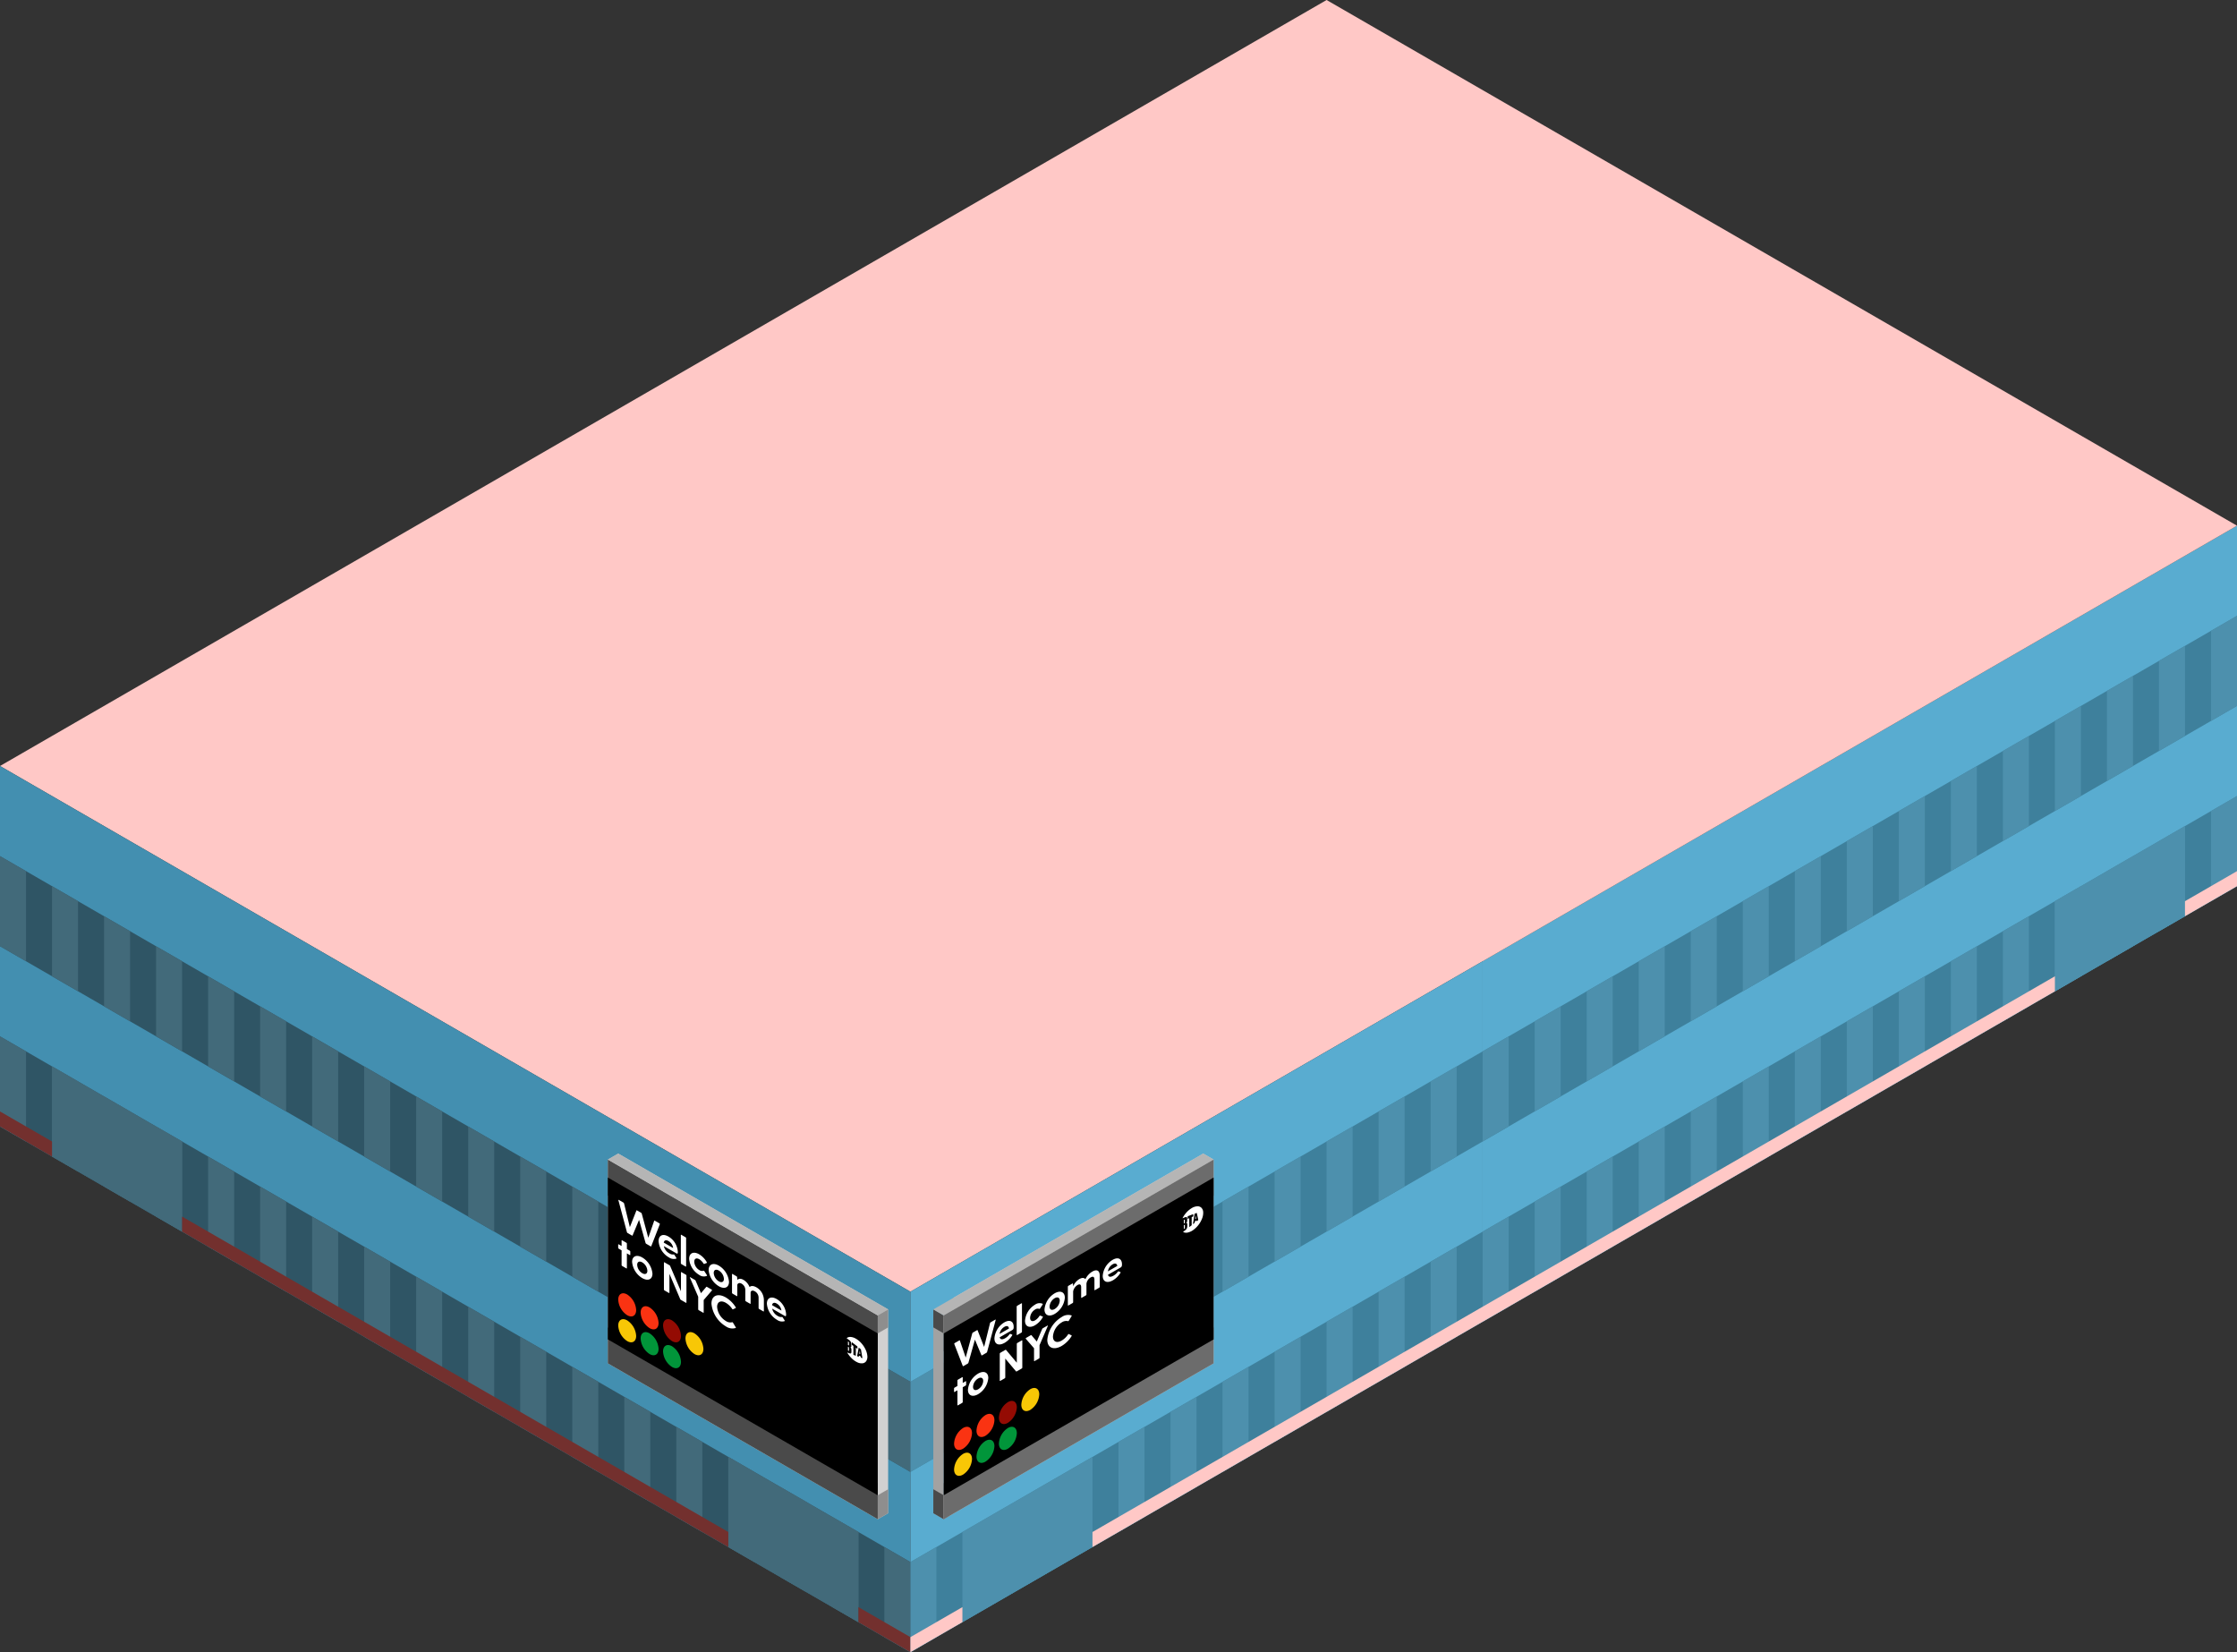 <svg id="Layer_1" data-name="Layer 1" xmlns="http://www.w3.org/2000/svg" viewBox="0 0 430 317.543">
  <rect x="0" y="0" width="430" height="317.543" fill="#333333" stroke="none"/>
  <defs>
    <style>
      .curtain-R-prim-light {
        fill: #59acd0;
      }

      .top-light {
        fill: #ffc8c6;
      }

      .curtain-L-prim-light {
        fill: #438fb0;
      }

      .curtain-L-prim-dark {
        fill: #2f5565;
      }

      .curtain-R-prim-dark {
        fill: #3e809c;
      }

      .curtain-L-prim-dark-light {
        fill: #426a7a;
      }

      .curtain-R-prim-dark-light {
        fill: #4d90ad;
      }

      .exterior-L-prim {
        fill: #73302e;
      }

      .cls-1 {
        fill: #a2a2a2;
      }

      .cls-2 {
        fill: #4a4a4a;
      }

      .cls-3 {
        fill: #d1d1d1;
      }

      .cls-4 {
        fill: #b5b5b5;
      }

      .cls-5 {
        fill: #6c6c6c;
      }

      .cls-6 {
        fill: #fff;
      }

      .cls-7 {
        fill: #f8c706;
      }

      .cls-8 {
        fill: #fa3312;
      }

      .cls-9 {
        fill: #01953a;
      }

      .cls-10 {
        fill: #940b03;
      }

      .cls-11 {
        fill: #8e8e8e;
      }
    </style>
  </defs>
  <title>Artboard 33</title>
  <g id="root">
    <g>
      <path id="Path" class="curtain-R-prim-light" d="M285,184.752l145-83.716v69.282L285,254.034Z"/>
      <path id="anchor_0_248.261_430" class="top-light" d="M0,147.224,255,0,430,101.036,175,248.261Z"/>
      <path id="Path-2" data-name="Path" class="curtain-L-prim-light" d="M0,216.506,175,317.543V248.261L0,147.224Z"/>
      <path id="Path-3" data-name="Path" class="curtain-R-prim-light" d="M175,248.261l110-63.509v69.282L175,317.543Z"/>
      <path id="Path-4" data-name="Path" class="curtain-L-prim-dark" d="M175,265.581,0,164.545v17.32L175,282.902Z"/>
      <path id="Path-5" data-name="Path" class="curtain-L-prim-dark" d="M175,300.222,0,199.186v17.32L175,317.543Z"/>
      <path id="Path-6" data-name="Path" class="curtain-R-prim-dark" d="M175,265.581,430,118.357v17.32L175,282.902Z"/>
      <path id="Path-7" data-name="Path" class="curtain-R-prim-dark" d="M175,300.222,430,152.998v17.321L175,317.543Z"/>
      <path id="Path-8" data-name="Path" class="curtain-L-prim-dark-light" d="M0,164.545l5,2.887v17.32l-5-2.887Z"/>
      <path id="Path-9" data-name="Path" class="curtain-R-prim-dark-light" d="M280,204.96l-5,2.887v17.32l5-2.887Z"/>
      <path id="Path-10" data-name="Path" class="curtain-L-prim-dark-light" d="M0,199.186l5,2.887v17.32l-5-2.887Z"/>
      <path id="Path-11" data-name="Path" class="curtain-R-prim-dark-light" d="M280,239.601l-5,2.887v17.321l5-2.887Z"/>
      <path id="Path-12" data-name="Path" class="curtain-R-prim-dark-light" d="M390,141.451l-5,2.887v17.321l5-2.887Z"/>
      <path id="Path-13" data-name="Path" class="curtain-R-prim-dark-light" d="M390,176.092l-5,2.887v17.32l5-2.887Z"/>
      <path id="Path-14" data-name="Path" class="curtain-R-prim-dark-light" d="M420,124.13l-5,2.887v17.32l5-2.887Z"/>
      <path id="Path-15" data-name="Path" class="curtain-R-prim-dark-light" d="M420,158.771l-5,2.887v17.321l5-2.887Z"/>
      <path id="Path-16" data-name="Path" class="curtain-R-prim-dark-light" d="M430,118.357l-5,2.887v17.32l5-2.887Z"/>
      <path id="Path-17" data-name="Path" class="curtain-R-prim-dark-light" d="M430,152.998l-5,2.887v17.321l5-2.887Z"/>
      <path id="Path-18" data-name="Path" class="curtain-L-prim-dark-light" d="M80,210.733l5,2.887V230.94l-5-2.887Z"/>
      <path id="Path-19" data-name="Path" class="curtain-R-prim-dark-light" d="M200,251.148l-5,2.887v17.321l5-2.887Z"/>
      <path id="Path-20" data-name="Path" class="curtain-L-prim-dark-light" d="M80,245.374l5,2.887v17.32l-5-2.887Z"/>
      <path id="Path-21" data-name="Path" class="curtain-R-prim-dark-light" d="M310,187.639l-5,2.887v17.32l5-2.887Z"/>
      <path id="Path-22" data-name="Path" class="curtain-R-prim-dark-light" d="M310,222.28l-5,2.886v17.321l5-2.887Z"/>
      <path id="Path-23" data-name="Path" class="curtain-L-prim-dark-light" d="M40,187.639l5,2.887v17.32l-5-2.887Z"/>
      <path id="Path-24" data-name="Path" class="curtain-R-prim-dark-light" d="M240,228.054l-5,2.887v17.321l5-2.887Z"/>
      <path id="Path-25" data-name="Path" class="curtain-L-prim-dark-light" d="M40,222.28l5,2.887v17.32l-5-2.887Z"/>
      <path id="Path-26" data-name="Path" class="curtain-R-prim-dark-light" d="M240,262.695l-5,2.887v17.321l5-2.887Z"/>
      <path id="Path-27" data-name="Path" class="curtain-R-prim-dark-light" d="M350,164.545l-5,2.887v17.32l5-2.887Z"/>
      <path id="Path-28" data-name="Path" class="curtain-R-prim-dark-light" d="M350,199.186l-5,2.887v17.32l5-2.887Z"/>
      <path id="Path-29" data-name="Path" class="curtain-L-prim-dark-light" d="M120,233.827l5,2.887v17.321l-5-2.887Z"/>
      <path id="Path-30" data-name="Path" class="curtain-L-prim-dark-light" d="M120,268.468l5,2.887v17.32l-5-2.887Z"/>
      <path id="Path-31" data-name="Path" class="curtain-L-prim-dark-light" d="M20,176.092l5,2.887v17.32l-5-2.887Z"/>
      <path id="Path-32" data-name="Path" class="curtain-R-prim-dark-light" d="M260,216.506l-5,2.887v17.32l5-2.887Z"/>
      <path id="Path-33" data-name="Path" class="curtain-L-prim-dark-light" d="M20,210.733l5,2.887v17.32l-5-2.887Z"/>
      <path id="Path-34" data-name="Path" class="curtain-R-prim-dark-light" d="M260,251.148l-5,2.887v17.321l5-2.887Z"/>
      <path id="Path-35" data-name="Path" class="curtain-R-prim-dark-light" d="M370,152.998l-5,2.887v17.321l5-2.887Z"/>
      <path id="Path-36" data-name="Path" class="curtain-R-prim-dark-light" d="M370,187.639l-5,2.887v17.32l5-2.887Z"/>
      <path id="Path-37" data-name="Path" class="curtain-R-prim-dark-light" d="M400,135.677l-5,2.887v17.32l5-2.887Z"/>
      <path id="Path-38" data-name="Path" class="curtain-R-prim-dark-light" d="M400,170.318l-5,2.887v17.321l5-2.887Z"/>
      <path id="Path-39" data-name="Path" class="curtain-L-prim-dark-light" d="M100,222.28l5,2.887v17.321l-5-2.887Z"/>
      <path id="Path-40" data-name="Path" class="curtain-R-prim-dark-light" d="M180,262.695l-5,2.887v17.32l5-2.887Z"/>
      <path id="Path-41" data-name="Path" class="curtain-L-prim-dark-light" d="M100,256.921l5,2.887v17.32l-5-2.887Z"/>
      <path id="Path-42" data-name="Path" class="curtain-R-prim-dark-light" d="M180,297.336l-5,2.887v17.32l5-2.887Z"/>
      <path id="Path-43" data-name="Path" class="curtain-R-prim-dark-light" d="M290,199.186l-5,2.887v17.32l5-2.887Z"/>
      <path id="Path-44" data-name="Path" class="curtain-R-prim-dark-light" d="M290,233.827l-5,2.887v17.321l5-2.887Z"/>
      <path id="Path-45" data-name="Path" class="curtain-L-prim-dark-light" d="M60,199.186l5,2.887v17.32l-5-2.887Z"/>
      <path id="Path-46" data-name="Path" class="curtain-R-prim-dark-light" d="M220,239.601l-5,2.887v17.321l5-2.887Z"/>
      <path id="Path-47" data-name="Path" class="curtain-L-prim-dark-light" d="M60,233.827l5,2.887v17.32l-5-2.887Z"/>
      <path id="Path-48" data-name="Path" class="curtain-R-prim-dark-light" d="M220,274.241l-5,2.887v17.321l5-2.887Z"/>
      <path id="Path-49" data-name="Path" class="curtain-R-prim-dark-light" d="M330,176.092l-5,2.887v17.32l5-2.887Z"/>
      <path id="Path-50" data-name="Path" class="curtain-R-prim-dark-light" d="M330,210.733l-5,2.887V230.94l5-2.887Z"/>
      <path id="Path-51" data-name="Path" class="curtain-L-prim-dark-light" d="M140,245.374l5,2.887v17.32l-5-2.887Z"/>
      <path id="Path-52" data-name="Path" class="curtain-L-prim-dark-light" d="M140,280.015l5,2.887v17.32l-5-2.887Z"/>
      <path id="Path-53" data-name="Path" class="curtain-L-prim-dark-light" d="M160,256.921l5,2.887v17.32l-5-2.887Z"/>
      <path id="Path-54" data-name="Path" class="curtain-L-prim-dark-light" d="M160,291.562l5,2.887v17.32l-5-2.887Z"/>
      <path id="Path-55" data-name="Path" class="curtain-L-prim-dark-light" d="M10,170.318l5,2.887v17.321l-5-2.887Z"/>
      <path id="Path-56" data-name="Path" class="curtain-R-prim-dark-light" d="M270,210.733l-5,2.887V230.94l5-2.887Z"/>
      <path id="Path-57" data-name="Path" class="curtain-L-prim-dark-light" d="M10,204.959l5,2.887v17.32L10,222.28Z"/>
      <path id="Path-58" data-name="Path" class="curtain-R-prim-dark-light" d="M270,245.374l-5,2.887v17.32l5-2.887Z"/>
      <path id="Path-59" data-name="Path" class="curtain-R-prim-dark-light" d="M380,147.224l-5,2.887v17.321l5-2.887Z"/>
      <path id="Path-60" data-name="Path" class="curtain-R-prim-dark-light" d="M380,181.865l-5,2.887v17.32l5-2.887Z"/>
      <path id="Path-61" data-name="Path" class="curtain-R-prim-dark-light" d="M410,129.904l-5,2.887v17.32l5-2.887Z"/>
      <path id="Path-62" data-name="Path" class="curtain-R-prim-dark-light" d="M410,164.545l-5,2.887v17.321l5-2.887Z"/>
      <path id="Path-63" data-name="Path" class="curtain-L-prim-dark-light" d="M90,216.506l5,2.887v17.32l-5-2.887Z"/>
      <path id="Path-64" data-name="Path" class="curtain-R-prim-dark-light" d="M190,256.921l-5,2.887v17.32l5-2.887Z"/>
      <path id="Path-65" data-name="Path" class="curtain-L-prim-dark-light" d="M90,251.148l5,2.887v17.321l-5-2.887Z"/>
      <path id="Path-66" data-name="Path" class="curtain-R-prim-dark-light" d="M210,280.015l-25,14.434v17.32l25-14.434Z"/>
      <path id="Path-67" data-name="Path" class="curtain-L-prim-dark-light" d="M140,280.015l25,14.434v17.32l-25-14.434Z"/>
      <path id="Path-68" data-name="Path" class="curtain-L-prim-dark-light" d="M10,204.959l25,14.434v17.32L10,222.28Z"/>
      <path id="Path-69" data-name="Path" class="curtain-R-prim-dark-light" d="M420,158.771l-25,14.434v17.32l25-14.434Z"/>
      <path id="Path-70" data-name="Path" class="curtain-R-prim-dark-light" d="M300,193.412l-5,2.887V213.62l5-2.887Z"/>
      <path id="Path-71" data-name="Path" class="curtain-R-prim-dark-light" d="M300,228.054l-5,2.887v17.321l5-2.887Z"/>
      <path id="Path-72" data-name="Path" class="curtain-L-prim-dark-light" d="M50,193.412l5,2.887V213.62l-5-2.887Z"/>
      <path id="Path-73" data-name="Path" class="curtain-R-prim-dark-light" d="M230,233.827l-5,2.887v17.321l5-2.887Z"/>
      <path id="Path-74" data-name="Path" class="curtain-L-prim-dark-light" d="M50,228.053l5,2.887v17.32l-5-2.887Z"/>
      <path id="Path-75" data-name="Path" class="curtain-R-prim-dark-light" d="M230,268.468l-5,2.887v17.32l5-2.887Z"/>
      <path id="Path-76" data-name="Path" class="curtain-R-prim-dark-light" d="M340,170.318l-5,2.887v17.321l5-2.887Z"/>
      <path id="Path-77" data-name="Path" class="curtain-R-prim-dark-light" d="M340,204.96l-5,2.887v17.32l5-2.887Z"/>
      <path id="Path-78" data-name="Path" class="curtain-L-prim-dark-light" d="M130,239.601l5,2.887v17.321l-5-2.887Z"/>
      <path id="Path-79" data-name="Path" class="curtain-L-prim-dark-light" d="M130,274.241l5,2.887v17.321l-5-2.887Z"/>
      <path id="Path-80" data-name="Path" class="curtain-L-prim-dark-light" d="M30,181.865l5,2.887v17.321l-5-2.887Z"/>
      <path id="Path-81" data-name="Path" class="curtain-R-prim-dark-light" d="M250,222.28l-5,2.887v17.321l5-2.887Z"/>
      <path id="Path-82" data-name="Path" class="curtain-L-prim-dark-light" d="M30,216.506l5,2.887v17.32l-5-2.887Z"/>
      <path id="Path-83" data-name="Path" class="curtain-R-prim-dark-light" d="M250,256.921l-5,2.887v17.32l5-2.887Z"/>
      <path id="Path-84" data-name="Path" class="curtain-R-prim-dark-light" d="M360,158.771l-5,2.887v17.321l5-2.887Z"/>
      <path id="Path-85" data-name="Path" class="curtain-R-prim-dark-light" d="M360,193.412l-5,2.887V213.62l5-2.887Z"/>
      <path id="Path-86" data-name="Path" class="curtain-L-prim-dark-light" d="M110,228.054l5,2.887v17.321l-5-2.887Z"/>
      <path id="Path-87" data-name="Path" class="curtain-L-prim-dark-light" d="M110,262.695l5,2.887v17.321l-5-2.887Z"/>
      <path id="Path-88" data-name="Path" class="curtain-L-prim-dark-light" d="M70,204.959l5,2.887v17.32L70,222.28Z"/>
      <path id="Path-89" data-name="Path" class="curtain-R-prim-dark-light" d="M210,245.374l-5,2.887v17.32l5-2.887Z"/>
      <path id="Path-90" data-name="Path" class="curtain-L-prim-dark-light" d="M70,239.601l5,2.887v17.32l-5-2.887Z"/>
      <path id="Path-91" data-name="Path" class="curtain-R-prim-dark-light" d="M320,181.865l-5,2.887v17.321l5-2.887Z"/>
      <path id="Path-92" data-name="Path" class="curtain-R-prim-dark-light" d="M320,216.506l-5,2.887v17.32l5-2.887Z"/>
      <path id="Path-93" data-name="Path" class="curtain-L-prim-dark-light" d="M150,251.148l5,2.887v17.321l-5-2.887Z"/>
      <path id="Path-94" data-name="Path" class="curtain-L-prim-dark-light" d="M150,285.788l5,2.887v17.32l-5-2.887Z"/>
      <path id="Path-95" data-name="Path" class="curtain-L-prim-dark-light" d="M170,262.695l5,2.887v17.32l-5-2.887Z"/>
      <path id="Path-96" data-name="Path" class="curtain-L-prim-dark-light" d="M170,297.335l5,2.887v17.32l-5-2.887Z"/>
      <path id="Path-97" data-name="Path" class="exterior-L-prim" d="M165,308.882l10,5.774v2.887l-10-5.774Z"/>
      <path id="Path-98" data-name="Path" class="top-light" d="M185,308.882l-10,5.774v2.887l10-5.774Z"/>
      <path id="Path-99" data-name="Path" class="top-light" d="M395,187.639l-185,106.81v2.887l185-106.81Z"/>
      <path id="Path-100" data-name="Path" class="top-light" d="M430,167.432l-10,5.774v2.887l10-5.774Z"/>
      <path id="Path-101" data-name="Path" class="exterior-L-prim" d="M0,213.62l10,5.774v2.887L0,216.507Z"/>
      <path id="Path-102" data-name="Path" class="exterior-L-prim" d="M35,233.827l105,60.622v2.887L35,236.714Z"/>
    </g>
    <g>
      <g id="Group">
        <g id="Group-2" data-name="Group">
          <path id="Path-103" data-name="Path" class="cls-1" d="M179.404,251.669l1.996,1.152v39.172l-1.996-1.152Z"/>
          <path id="Path-104" data-name="Path" class="cls-2" d="M182.397,286.808l-.998.575-1.996-1.152v4.609l1.996,1.152.998-.576Z"/>
          <path id="Path-105" data-name="Path" class="cls-2" d="M182.397,252.244v3.457l-.998.576-1.996-1.152v-3.456l1.996,1.152Z"/>
          <path id="Path-106" data-name="Path" class="cls-3" d="M183.395,249.364l-1.996,3.456v39.172l51.883-29.955V222.866l-1.996-1.152Z"/>
          <path id="Path-107" data-name="Path" class="cls-4" d="M179.404,251.669l1.996,1.152,51.883-29.955-1.996-1.152Z"/>
        </g>
        <g id="Group-3" data-name="Group">
          <path id="Path-108" data-name="Path" class="cls-5" d="M233.282,255.125,181.399,285.08v6.912l51.883-29.955Z"/>
          <path id="Path-109" data-name="Path" class="cls-5" d="M233.282,222.866v6.913l-51.883,29.954v-6.912Z"/>
          <path id="Path-110" data-name="Path" d="M233.282,226.323,181.399,256.277v31.107L233.282,257.43Z"/>
          <g id="Group-4" data-name="Group">
            <path id="Path-111" data-name="Path" class="cls-6" d="M227.756,235.512c0-.102-.026-.119-.115-.066l-.086.052v.73c.029-.021.058-.041.086-.061a.226.226,0,0,0,.115-.216Z"/>
            <path id="Path-112" data-name="Path" class="cls-6" d="M227.75,234.921v-.399c0-.101-.026-.123-.115-.083l-.081.036v.688c.027-.015.054-.03.081-.045A.188.188,0,0,0,227.75,234.921Z"/>
            <path id="Path-113" data-name="Path" class="cls-6" d="M229.822,233.662c-.034.291-.047.344-.082.648.085-.054.096-.066.181-.121-.034-.244-.048-.279-.081-.536Z"/>
            <path id="Compound_Path" data-name="Compound Path" class="cls-6" d="M229.088,232.189a4.307,4.307,0,0,0-1.008.827,5.092,5.092,0,0,0-.784,1.133l.454-.174c.375-.142.453-.032.453.33v.31a.543.543,0,0,1-.172.413v.026c.138-.008.19.072.19.235v.349a.93.93,0,0,1-.466.863l-.353.271a1.233,1.233,0,0,0,.887.124,2.833,2.833,0,0,0,1.084-.494,4.941,4.941,0,0,0,1.706-2.236,2.942,2.942,0,0,0,.202-1.189,1.279,1.279,0,0,0-.339-.842,1.054,1.054,0,0,0-.797-.287,2.303,2.303,0,0,0-1.058.34Zm-.021,1.742v1.558c-.156.12-.31.24-.466.36v-1.71c-.103.046-.205.092-.308.138v-.51l1.082-.416v.442C229.272,233.839,229.17,233.885,229.067,233.93Zm.96.798c-.012-.082-.024-.1-.036-.184l-.318.224c-.012.109-.024.152-.036.262l-.329.253.318-1.998.421-.164.291,1.368Z"/>
          </g>
          <path id="Compound_Path-2" data-name="Compound Path" class="cls-6" d="M196.393,257.633l-.825.476a.222.222,0,0,0-.116.182v3.621l-2.072-2.462c-.031-.037-.077-.033-.139.002l-.948.548a.222.222,0,0,0-.116.182v5.162c0,.069.046.088.116.049l.825-.476a.224.224,0,0,0,.116-.183v-3.621l2.072,2.463c.03.036.077.032.139-.003l.948-.548a.221.221,0,0,0,.115-.182v-5.161C196.508,257.613,196.463,257.593,196.393,257.633Zm4.93-2.846-.863.498a.32.32,0,0,0-.139.157l-1.025,2.395-1.024-1.212c-.031-.036-.077-.033-.139.003l-.871.503c-.093.053-.123.124-.077.183l1.579,1.815V261.54c0,.069.046.089.116.05l.825-.477a.222.222,0,0,0,.116-.182V258.543l1.579-3.662C201.447,254.77,201.416,254.733,201.324,254.787Zm4.136,1.618c-.045-.028-.108.008-.161.085a3.793,3.793,0,0,1-1.217,1.165c-.94.543-1.679.223-1.679-.771a3.463,3.463,0,0,1,1.679-2.719,1.534,1.534,0,0,1,1.217-.24c.053.015.116-.021.161-.101l.508-.841c.054-.085.054-.139,0-.161a2.151,2.151,0,0,0-1.88.307,5.711,5.711,0,0,0-2.773,4.383c0,1.549,1.232,2.062,2.773,1.172a5.642,5.642,0,0,0,1.88-1.863c.054-.085.054-.139,0-.162Zm-19.862,9.079-.539.311v-1.04c0-.07-.046-.089-.116-.049l-.786.453a.224.224,0,0,0-.115.183v1.04l-.54.311a.222.222,0,0,0-.116.182v.601c0,.069.046.088.116.049l.54-.311v2.827c0,.07.046.089.115.049l.786-.453a.223.223,0,0,0,.116-.183v-2.827l.539-.311a.222.222,0,0,0,.116-.182v-.601C185.714,265.463,185.668,265.443,185.598,265.483Zm2.419,2.478a4.042,4.042,0,0,0,1.956-3.11c0-1.109-.87-1.477-1.956-.85a4.043,4.043,0,0,0-1.957,3.11C186.061,268.221,186.931,268.589,188.018,267.962Zm0-.94c-.547.316-.979.134-.979-.475a2.017,2.017,0,0,1,.979-1.604c.539-.312.979-.134.979.475A2.03,2.03,0,0,1,188.018,267.022Zm3.274-13.376-.856.493a.257.257,0,0,0-.131.169l-1.132,4.567-1.256-3.189c-.015-.029-.03-.044-.053-.045a.155.155,0,0,0-.069.025l-.786.453a.33.33,0,0,0-.061.051.231.231,0,0,0-.061.113L185.63,260.92l-1.117-3.269c-.023-.056-.069-.052-.131-.017l-.855.494c-.085.049-.123.125-.093.184l1.633,4.226c.016.053.077.049.139.013l.817-.472a.285.285,0,0,0,.131-.168l1.248-4.442,1.248,3c.016.053.069.053.131.017l.817-.471a.33.33,0,0,0,.147-.177l1.641-6.117C191.407,253.632,191.377,253.597,191.292,253.645Zm3.559,1.373c0-1.024-.702-1.49-1.795-.859a3.912,3.912,0,0,0-1.903,3.079c0,1.11.809,1.513,1.988.833a4.225,4.225,0,0,0,1.403-1.387c.061-.097.061-.151.007-.174l-.338-.136c-.054-.022-.101.004-.17.09a2.676,2.676,0,0,1-.8.725c-.594.342-.979.279-1.079-.163l2.419-1.397C194.812,255.495,194.851,255.319,194.851,255.018Zm-1.787,0c.454-.263.817-.179.885.313l-1.802,1.041A1.911,1.911,0,0,1,193.064,255.018Zm2.365-3.877v5.393c0,.07.045.089.115.049l.786-.453a.224.224,0,0,0,.116-.183v-5.393c0-.07-.046-.089-.116-.049l-.786.453A.224.224,0,0,0,195.429,251.141Zm3.551,2.618c-.57.329-.97.113-.97-.48a1.986,1.986,0,0,1,.97-1.6.88.88,0,0,1,.785-.115c.062.018.116-.005.17-.09l.469-.726c.046-.073.054-.139.008-.166a1.469,1.469,0,0,0-1.456.17,3.975,3.975,0,0,0-1.926,3.092c0,1.109.84,1.495,1.926.868a4.221,4.221,0,0,0,1.479-1.524c.046-.081.038-.137-.008-.157l-.469-.175c-.054-.022-.109.009-.17.098A2.455,2.455,0,0,1,198.98,253.759Zm3.752-1.226a4.042,4.042,0,0,0,1.957-3.11c0-1.109-.871-1.477-1.957-.85a4.04,4.04,0,0,0-1.956,3.109C200.775,252.792,201.645,253.16,202.732,252.533Zm0-.94c-.547.316-.979.133-.979-.475a2.018,2.018,0,0,1,.979-1.605c.54-.311.979-.133.979.475A2.029,2.029,0,0,1,202.732,251.593Zm7.242-7.201a3.377,3.377,0,0,0-1.333,1.47c-.239-.317-.663-.319-1.164-.029a3.052,3.052,0,0,0-1.194,1.39v-.008l-.03-.475c-.008-.065-.046-.089-.116-.049l-.755.436a.222.222,0,0,0-.116.182v3.544c0,.07.046.089.116.049l.786-.453a.222.222,0,0,0,.115-.183v-2.064a1.87,1.87,0,0,1,.833-1.22c.37-.214.709-.194.709.43v1.964c0,.07.046.089.116.049l.785-.453a.223.223,0,0,0,.116-.183v-2.079a1.668,1.668,0,0,1,.832-1.204c.362-.209.701-.189.701.434v1.965c0,.069.046.088.116.049l.786-.454a.223.223,0,0,0,.115-.182v-2.15C211.391,244.159,210.798,243.917,209.974,244.393ZM215.667,243c0-1.025-.701-1.49-1.795-.859a3.913,3.913,0,0,0-1.903,3.079c0,1.109.809,1.513,1.988.833a4.225,4.225,0,0,0,1.403-1.387c.061-.098.061-.152.008-.174l-.339-.136c-.054-.023-.101.004-.169.09a2.695,2.695,0,0,1-.801.725c-.593.343-.979.279-1.078-.164l2.419-1.396C215.629,243.477,215.667,243.3,215.667,243Zm-1.787,0c.454-.263.817-.179.886.312l-1.803,1.041A1.914,1.914,0,0,1,213.88,243Z"/>
          <g id="Group-5" data-name="Group">
            <path id="Path-114" data-name="Path" class="cls-7" d="M183.395,282.423h0a3.812,3.812,0,0,1,1.723-2.985h0c.951-.549,1.724-.104,1.724.995h0a3.812,3.812,0,0,1-1.724,2.985h0C184.167,283.967,183.395,283.521,183.395,282.423Z"/>
            <path id="Path-115" data-name="Path" class="cls-8" d="M183.395,277.447h0a3.813,3.813,0,0,1,1.723-2.985h0c.951-.549,1.724-.103,1.724.995h0a3.812,3.812,0,0,1-1.724,2.985h0C184.167,278.991,183.395,278.545,183.395,277.447Z"/>
            <path id="Path-116" data-name="Path" class="cls-9" d="M187.703,279.935h0a3.813,3.813,0,0,1,1.723-2.985h0c.952-.549,1.724-.103,1.724.995h0a3.812,3.812,0,0,1-1.724,2.985h0C188.476,281.479,187.703,281.033,187.703,279.935Z"/>
            <path id="Path-117" data-name="Path" class="cls-8" d="M187.703,274.96h0a3.813,3.813,0,0,1,1.723-2.985h0c.952-.549,1.724-.104,1.724.995h0a3.811,3.811,0,0,1-1.724,2.985h0C188.476,276.503,187.703,276.058,187.703,274.96Z"/>
            <path id="Path-118" data-name="Path" class="cls-9" d="M192.012,277.447h0a3.812,3.812,0,0,1,1.724-2.985h0c.951-.549,1.723-.103,1.723.995h0a3.813,3.813,0,0,1-1.723,2.985h0C192.785,278.991,192.012,278.545,192.012,277.447Z"/>
            <path id="Path-119" data-name="Path" class="cls-10" d="M192.012,272.472h0a3.812,3.812,0,0,1,1.724-2.985h0c.951-.549,1.723-.103,1.723.995h0a3.814,3.814,0,0,1-1.723,2.985h0C192.785,274.016,192.012,273.57,192.012,272.472Z"/>
            <path id="Path-120" data-name="Path" class="cls-7" d="M196.321,269.984h0a3.811,3.811,0,0,1,1.724-2.985h0c.951-.549,1.723-.104,1.723.995h0a3.813,3.813,0,0,1-1.723,2.985h0C197.093,271.528,196.321,271.083,196.321,269.984Z"/>
          </g>
        </g>
      </g>
      <g id="Group-6" data-name="Group">
        <g id="Group-7" data-name="Group">
          <path id="Path-121" data-name="Path" class="cls-3" d="M118.837,221.714l-1.996,1.153v39.171l51.883,29.955,1.996-1.152V251.669Z"/>
          <path id="Path-122" data-name="Path" class="cls-2" d="M168.725,285.08l-51.883-29.955v6.912l51.883,29.955Z"/>
          <path id="Path-123" data-name="Path" class="cls-11" d="M168.725,287.385l1.996-1.153v4.609l-1.996,1.152Z"/>
          <path id="Path-124" data-name="Path" class="cls-2" d="M168.725,252.821v6.913l-51.883-29.955v-6.912Z"/>
          <path id="Path-125" data-name="Path" class="cls-4" d="M118.837,221.714l-1.996,1.153,51.883,29.954,1.996-1.152Z"/>
          <path id="Path-126" data-name="Path" d="M168.725,256.278l-51.883-29.955V257.43l51.883,29.955Z"/>
          <path id="Path-127" data-name="Path" class="cls-11" d="M168.725,256.278l1.996-1.153V251.669l-1.996,1.152Z"/>
          <g id="Group-8" data-name="Group">
            <path id="Path-128" data-name="Path" class="cls-6" d="M163.198,259.084a.191.191,0,0,0-.115-.199l-.086-.047v.73l.086.038c.089.039.115.018.115-.083Z"/>
            <path id="Path-129" data-name="Path" class="cls-6" d="M163.192,258.487v-.398a.224.224,0,0,0-.115-.215l-.081-.058v.688c.027.016.054.033.081.049C163.166,258.606,163.192,258.589,163.192,258.487Z"/>
            <path id="Path-130" data-name="Path" class="cls-6" d="M165.264,259.622c-.034.252-.047.29-.081.555.085.044.096.044.181.088-.034-.283-.048-.334-.082-.63Z"/>
            <path id="Compound_Path-3" data-name="Compound Path" class="cls-6" d="M164.53,257.3a2.35,2.35,0,0,0-1.008-.338,1.091,1.091,0,0,0-.784.229l.454.35a.917.917,0,0,1,.453.853v.31c0,.148-.036.228-.172.214v.026a.637.637,0,0,1,.19.455v.35c0,.36-.078.47-.466.323l-.353-.136a5.121,5.121,0,0,0,.887,1.149,3.879,3.879,0,0,0,1.084.757,1.84,1.84,0,0,0,1.014.179.969.969,0,0,0,.693-.444,1.585,1.585,0,0,0,.202-.957,3.496,3.496,0,0,0-.339-1.233,5.043,5.043,0,0,0-.796-1.207,4.387,4.387,0,0,0-1.058-.882Zm-.021,1.718v1.558c-.156-.06-.311-.12-.466-.18v-1.709c-.103-.073-.205-.145-.308-.218v-.51l1.082.834v.442C164.714,259.163,164.612,259.091,164.509,259.019Zm.959,1.906c-.012-.097-.024-.129-.036-.227l-.318-.143c-.012.094-.024.123-.036.22l-.329-.126.318-1.632.421.322.291,1.705Z"/>
          </g>
          <path id="Compound_Path-4" data-name="Compound Path" class="cls-6" d="M131.836,244.992l-.825-.476c-.069-.04-.116-.02-.116.049v3.622l-2.072-4.856a.324.324,0,0,0-.139-.157l-.948-.547c-.069-.04-.116-.021-.116.049v5.162a.222.222,0,0,0,.116.182l.825.476c.069.04.116.021.116-.049v-3.621l2.072,4.856a.317.317,0,0,0,.139.157l.948.547c.069.041.115.021.115-.049v-5.161A.223.223,0,0,0,131.836,244.992Zm4.93,2.847-.863-.498c-.062-.036-.108-.039-.139-.003l-1.025,1.211-1.024-2.394a.322.322,0,0,0-.139-.157l-.871-.503c-.092-.053-.123-.017-.076.094l1.579,3.639v2.411a.222.222,0,0,0,.116.182l.825.477c.069.04.116.02.116-.05V249.86l1.579-1.838C136.889,247.964,136.858,247.893,136.766,247.839Zm4.136,6.394c-.045-.081-.108-.117-.161-.101a1.535,1.535,0,0,1-1.217-.24,3.461,3.461,0,0,1-1.679-2.711c0-1.002.739-1.322,1.679-.779a3.793,3.793,0,0,1,1.217,1.165c.053.077.116.113.161.086l.508-.254c.054-.023.054-.077,0-.162a5.645,5.645,0,0,0-1.88-1.863c-1.541-.89-2.773-.377-2.773,1.18a5.71,5.71,0,0,0,2.773,4.375,2.15,2.15,0,0,0,1.88.306c.054-.022.054-.076,0-.161Zm-19.862-13.856-.539-.311v-1.04a.223.223,0,0,0-.116-.182l-.786-.453c-.069-.04-.115-.021-.115.049v1.04l-.54-.311c-.07-.04-.116-.021-.116.049v.601a.222.222,0,0,0,.116.182l.54.311v2.827a.224.224,0,0,0,.115.183l.786.453c.069.04.116.021.116-.049v-2.827l.539.311c.069.04.116.021.116-.049v-.601A.224.224,0,0,0,121.041,240.378ZM123.46,245.65c1.086.627,1.956.26,1.956-.85a4.041,4.041,0,0,0-1.956-3.11c-1.086-.627-1.957-.259-1.957.85A4.043,4.043,0,0,0,123.46,245.65Zm0-.94a2.017,2.017,0,0,1-.979-1.604c0-.609.432-.791.979-.475a2.03,2.03,0,0,1,.979,1.604C124.439,244.844,123.999,245.021,123.46,244.709Zm3.274-9.596-.856-.493c-.061-.036-.115-.044-.131.017l-1.132,3.26-1.256-4.639a.315.315,0,0,0-.053-.108.318.318,0,0,0-.07-.056l-.786-.453a.138.138,0,0,0-.061-.02.051.051,0,0,0-.061.042l-1.256,3.188-1.117-4.559a.265.265,0,0,0-.131-.168l-.855-.494c-.085-.049-.123-.017-.093.078l1.633,6.112a.295.295,0,0,0,.139.172l.817.472c.061.035.108.031.131-.017l1.248-3,1.248,4.441a.275.275,0,0,0,.131.169l.817.471c.062.036.124.041.147-.008l1.641-4.222A.157.157,0,0,0,126.734,235.113Zm3.559,5.484a3.667,3.667,0,0,0-1.795-2.932c-1.094-.631-1.903-.228-1.903.881a3.955,3.955,0,0,0,1.988,3.127,1.611,1.611,0,0,0,1.403.232c.061-.025.061-.08.007-.165l-.338-.528c-.054-.085-.101-.112-.17-.105a1.216,1.216,0,0,1-.801-.2,2.1,2.1,0,0,1-1.079-1.409l2.419,1.397C130.254,241.029,130.293,240.897,130.293,240.597Zm-1.787-2.064a1.829,1.829,0,0,1,.885,1.335l-1.802-1.041C127.674,238.345,128.043,238.266,128.506,238.533Zm2.365-1.146v5.393a.221.221,0,0,0,.115.182l.786.454c.069.04.116.02.116-.05v-5.393a.222.222,0,0,0-.116-.182l-.786-.453C130.917,237.297,130.871,237.317,130.871,237.387Zm3.551,6.718a1.985,1.985,0,0,1-.971-1.6c0-.593.401-.808.971-.479a2.39,2.39,0,0,1,.785.793c.062.089.116.128.17.105l.469-.184c.046-.019.054-.077.008-.157a4.182,4.182,0,0,0-1.456-1.511c-1.086-.626-1.926-.241-1.926.869a3.973,3.973,0,0,0,1.926,3.091,1.499,1.499,0,0,0,1.479.184c.046-.027.038-.093-.008-.166l-.469-.718c-.054-.085-.108-.116-.17-.097A.915.915,0,0,1,134.423,244.105Zm3.752,3.107c1.086.627,1.957.259,1.957-.85a4.041,4.041,0,0,0-1.957-3.11c-1.086-.627-1.956-.26-1.956.85A4.042,4.042,0,0,0,138.174,247.212Zm0-.94a2.018,2.018,0,0,1-.979-1.604c0-.609.432-.791.979-.476a2.029,2.029,0,0,1,.979,1.605C139.153,246.405,138.714,246.583,138.174,246.272Zm7.242,1.161c-.617-.356-1.063-.322-1.333-.069a2.797,2.797,0,0,0-1.164-1.373c-.547-.315-.948-.247-1.194.012v-.008l-.03-.511a.235.235,0,0,0-.116-.182l-.755-.436c-.07-.04-.116-.021-.116.049v3.544a.222.222,0,0,0,.116.182l.786.453c.07.041.115.021.115-.049v-2.064c0-.177.263-.588.833-.259a1.4,1.4,0,0,1,.709,1.249v1.964a.222.222,0,0,0,.116.182l.785.453c.07.041.116.021.116-.049v-2.08c0-.27.262-.572.832-.243a1.396,1.396,0,0,1,.701,1.244v1.964a.222.222,0,0,0,.116.182l.786.454c.069.04.115.02.115-.049v-2.15A2.846,2.846,0,0,0,145.416,247.433Zm5.693,5.182a3.666,3.666,0,0,0-1.795-2.932c-1.094-.631-1.903-.228-1.903.881a3.957,3.957,0,0,0,1.988,3.127,1.615,1.615,0,0,0,1.403.232c.061-.026.061-.08.008-.165l-.339-.527c-.054-.085-.101-.112-.169-.105a1.218,1.218,0,0,1-.801-.201,2.099,2.099,0,0,1-1.078-1.408l2.419,1.396C151.071,253.047,151.109,252.915,151.109,252.615Zm-1.787-2.064a1.834,1.834,0,0,1,.886,1.335l-1.803-1.041C148.489,250.363,148.86,250.283,149.322,250.551Z"/>
          <g id="Group-9" data-name="Group">
            <path id="Path-131" data-name="Path" class="cls-7" d="M118.837,254.772h0c0-1.098.773-1.544,1.723-.995h0a3.812,3.812,0,0,1,1.724,2.985h0c0,1.098-.773,1.544-1.724.995h0A3.813,3.813,0,0,1,118.837,254.772Z"/>
            <path id="Path-132" data-name="Path" class="cls-8" d="M118.837,249.796h0c0-1.098.773-1.544,1.723-.995h0a3.812,3.812,0,0,1,1.724,2.985h0c0,1.098-.773,1.544-1.724.995h0A3.812,3.812,0,0,1,118.837,249.796Z"/>
            <path id="Path-133" data-name="Path" class="cls-9" d="M123.145,257.26h0c0-1.098.773-1.544,1.723-.995h0a3.812,3.812,0,0,1,1.724,2.985h0c0,1.098-.773,1.544-1.724.995h0A3.813,3.813,0,0,1,123.145,257.26Z"/>
            <path id="Path-134" data-name="Path" class="cls-8" d="M123.145,252.284h0c0-1.098.773-1.544,1.723-.995h0a3.813,3.813,0,0,1,1.724,2.985h0c0,1.099-.773,1.545-1.724.995h0A3.813,3.813,0,0,1,123.145,252.284Z"/>
            <path id="Path-135" data-name="Path" class="cls-9" d="M127.454,259.748h0c0-1.099.773-1.545,1.724-.996h0a3.814,3.814,0,0,1,1.723,2.985h0c0,1.098-.773,1.545-1.723.995h0A3.812,3.812,0,0,1,127.454,259.748Z"/>
            <path id="Path-136" data-name="Path" class="cls-10" d="M127.454,254.772h0c0-1.098.773-1.544,1.724-.995h0a3.814,3.814,0,0,1,1.723,2.985h0c0,1.098-.773,1.544-1.723.995h0A3.812,3.812,0,0,1,127.454,254.772Z"/>
            <path id="Path-137" data-name="Path" class="cls-7" d="M131.763,257.26h0c0-1.098.773-1.544,1.724-.995h0A3.813,3.813,0,0,1,135.21,259.25h0c0,1.098-.773,1.544-1.723.995h0A3.812,3.812,0,0,1,131.763,257.26Z"/>
          </g>
        </g>
      </g>
    </g>
  </g>
</svg>
